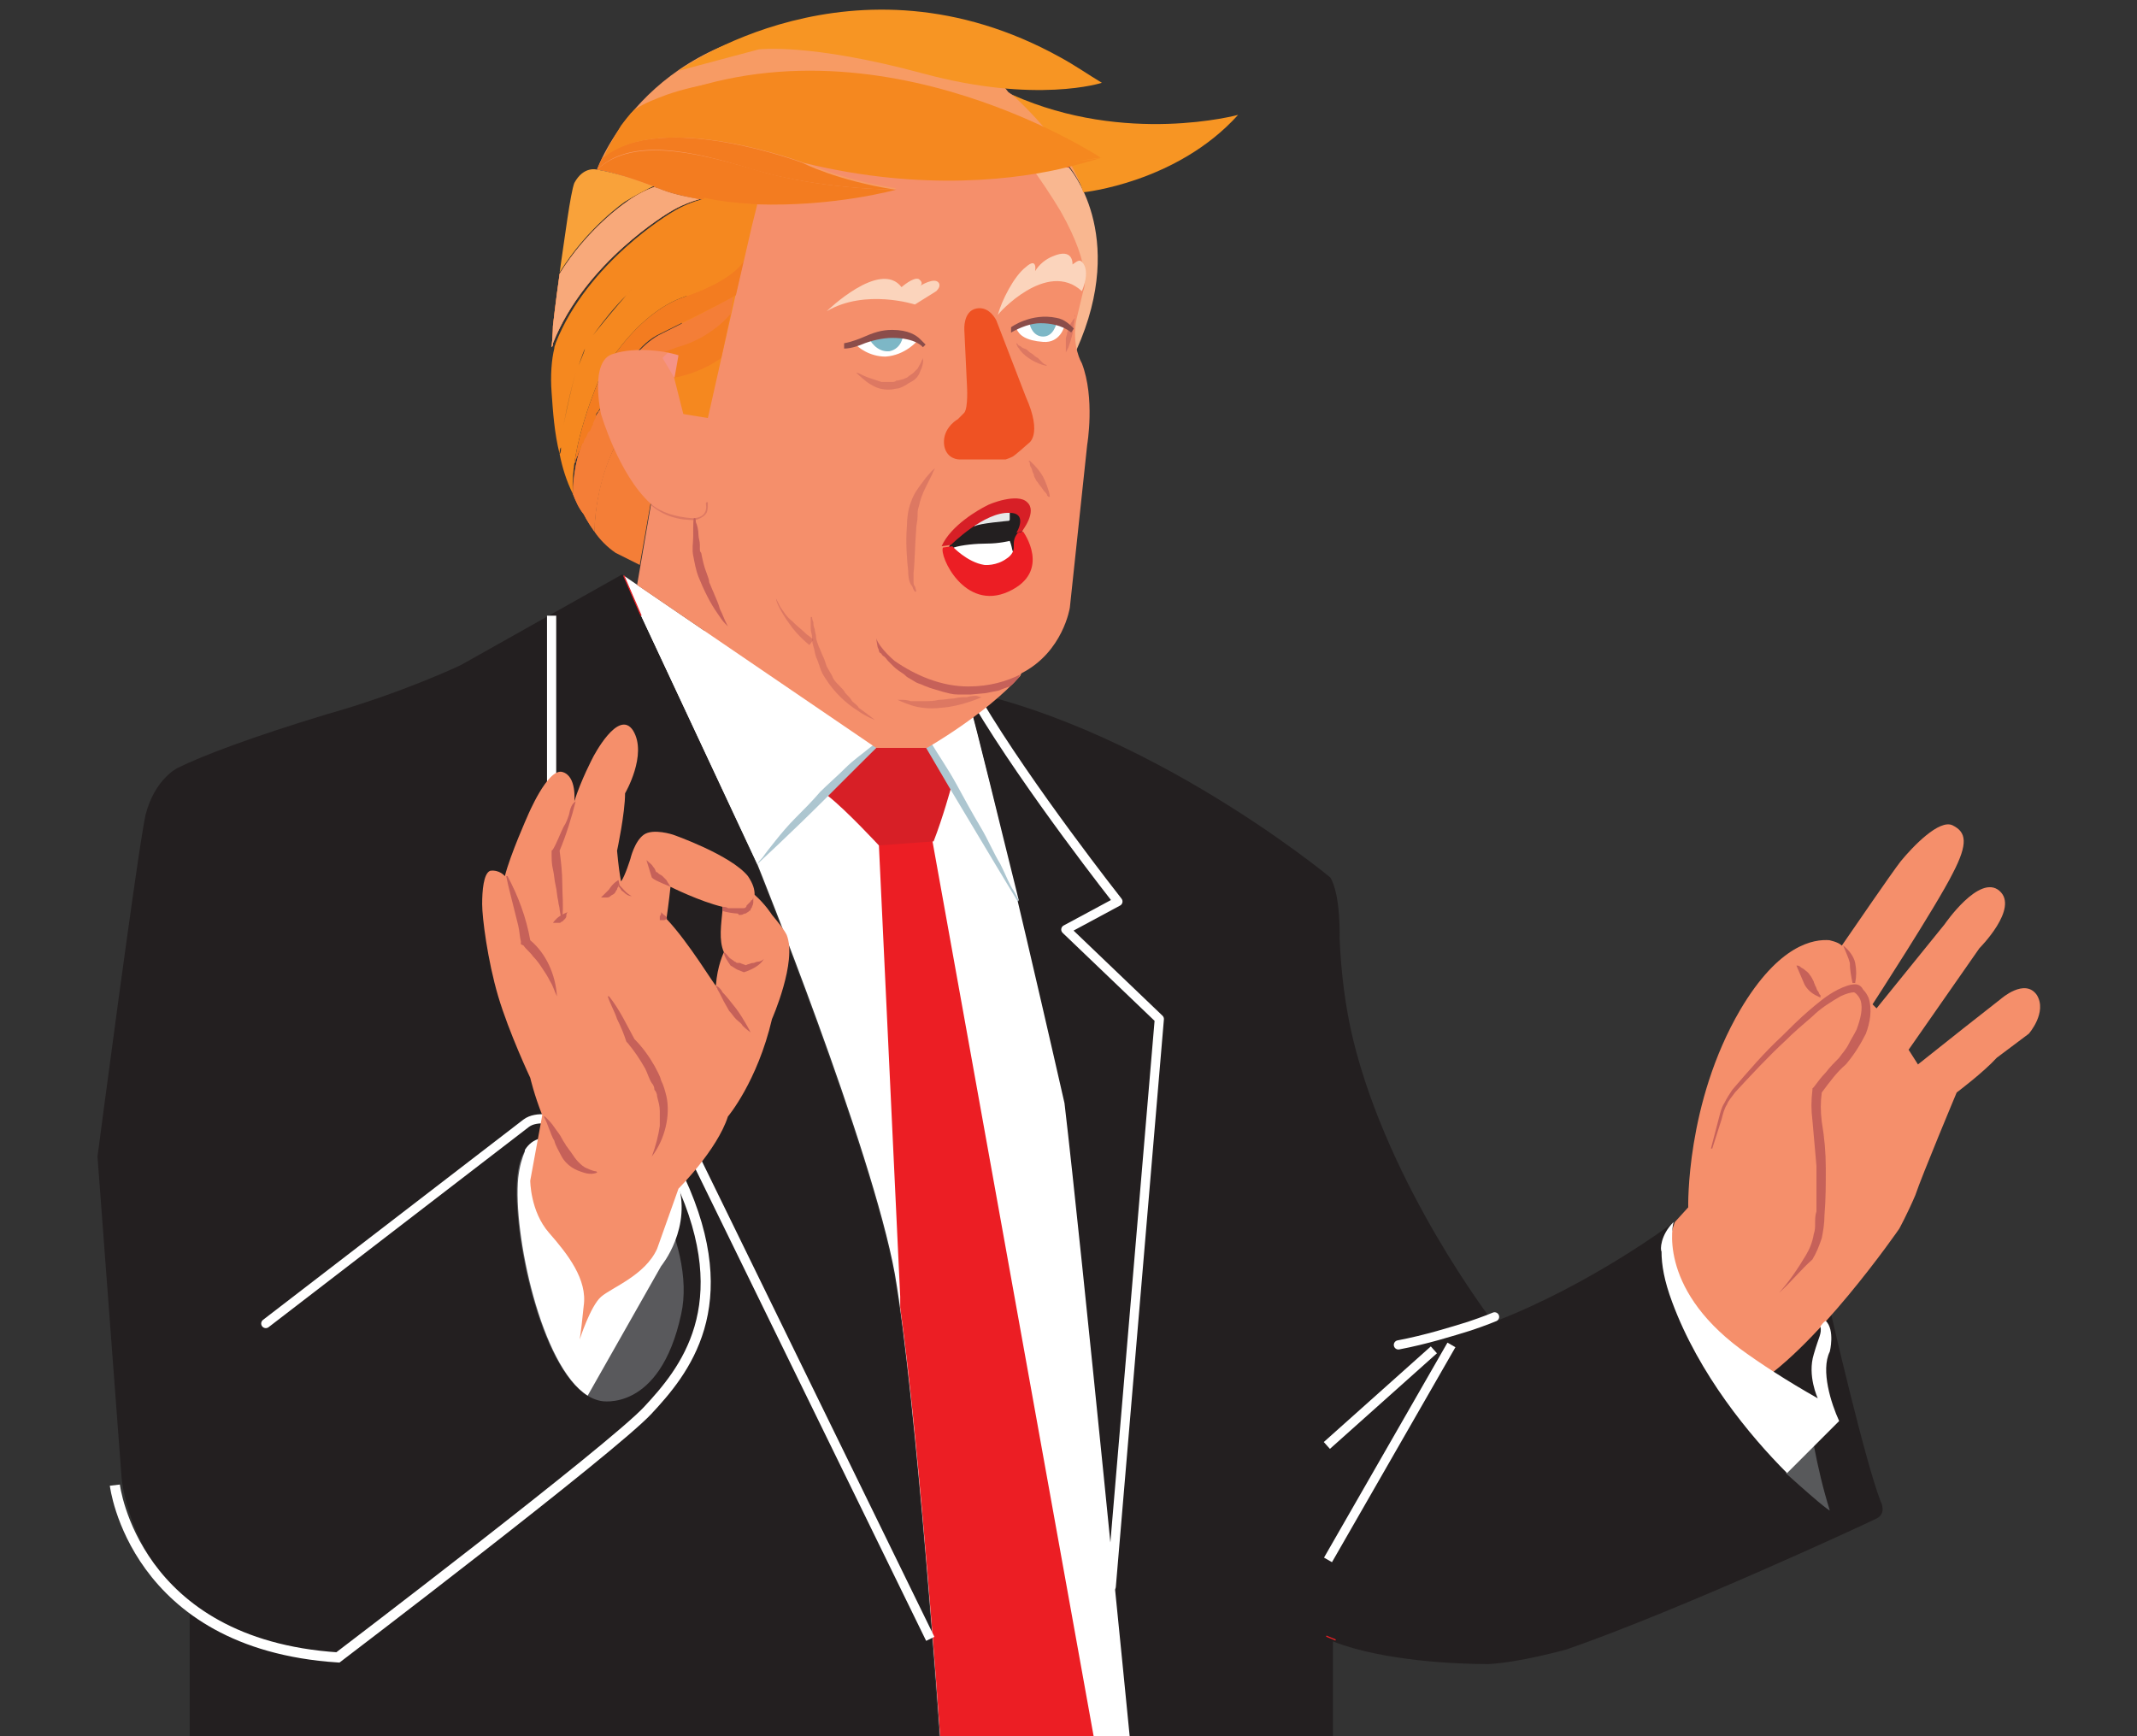 <?xml version="1.0" encoding="utf-8"?>
<!-- Generator: Adobe Illustrator 18.0.0, SVG Export Plug-In . SVG Version: 6.00 Build 0)  -->
<!DOCTYPE svg PUBLIC "-//W3C//DTD SVG 1.1//EN" "http://www.w3.org/Graphics/SVG/1.1/DTD/svg11.dtd">
<svg version="1.1" id="Layer_1" xmlns="http://www.w3.org/2000/svg" xmlns:xlink="http://www.w3.org/1999/xlink" x="0px" y="0px"
	 viewBox="0 0 160 130" enable-background="new 0 0 160 130" xml:space="preserve">
<rect x="0" y="0" width="160" height="130" fill="#333333" stroke="none"/>
<g>
	<path fill="#231F20" d="M14.2,130.1v-10c-4.7-4-5.1-9.5-5.1-9.5l-1.8-24c0,0,3-22.9,3.6-25.6c0.7-2.7,2.4-3.5,2.4-3.5
		c1.8-0.9,5.5-2.3,11.1-4c5.7-1.6,10.1-3.7,10.1-3.7l12.1-6.8l1.4,3l0,0l8.6,18.6c0,0,8.6,21.4,10.3,30.6c1.7,9.3,3.4,34.8,3.4,34.8
		H41H14.2z"/>
	<path fill="none" stroke="#FFFFFF" stroke-width="0.757" stroke-miterlimit="10" d="M8.6,111.2c0,0,1.4,11.9,16.7,12.9
		c0,0,20.5-15.6,23.2-18.5c2.7-2.9,6.8-7.8,2.4-17.3"/>
	<path fill="#231F20" d="M56.7,64.7L48,46.1l20.6,5c15.6,1.8,31,14.6,31,14.6c0.8,1.3,0.7,4.6,0.7,4.6c0.1,2.4,0.4,5,1,7.5
		c2.7,11.1,10.5,21.2,10.5,21.2c7.3-2.8,13.4-7.4,13.4-7.4l11.9,6.8c0,0,2.5,10.9,3.7,14c0,0,0.5,0.9-0.3,1.3
		c-0.8,0.4-14.6,6.8-23.2,9.8c0,0-3.6,1-5.9,1.1c-2.1,0-7.8-0.2-11.6-1.7v7.4H70.4c0,0-1.8-25.5-3.4-34.8
		C65.3,86,56.7,64.7,56.7,64.7z"/>
	
		<path fill="none" stroke="#FFFFFF" stroke-width="0.688" stroke-linecap="round" stroke-linejoin="round" stroke-miterlimit="10" d="
		M83.2,118.8l3.6-42.5l-7-6.7l3.9-2.1c0,0-6.7-8.5-10.5-14.9"/>
	<path fill="#F47E37" stroke="#FFFFFF" stroke-width="0.103" stroke-opacity="0" d="M46.5,32.4c0,0-0.7-2.4-0.7-2.6
		c0,0-0.1-0.1-0.1-0.2c1.7-2,3.8-3.3,5.1-3.6c2.6-0.7,4-2.5,4-2.5L53,31.3l-3.7-0.5l0.2,2.4l-1.6,9.1l-1.8-0.9
		c-0.6-0.4-1.2-1-1.6-1.6c0.1-3.8,1.5-6.3,1.5-6.3L46.5,32.4z"/>
	<g>
		<g>
			<path fill="#F47E37" d="M42.9,37c0-3,1.2-5.5,2.8-7.3c0.1,0.1,0.1,0.1,0.1,0.2c0,0.2,0.7,2.6,0.7,2.6L46,33.5
				c0,0-1.4,2.6-1.5,6.3c-0.5-0.7-0.8-1.3-0.8-1.3C43.3,38,43.1,37.5,42.9,37z"/>
		</g>
		<g>
			<path fill="#F47E37" d="M42.9,37c0-3,1.2-5.5,2.8-7.3c0.1,0.1,0.1,0.1,0.1,0.2c0,0.2,0.7,2.6,0.7,2.6L46,33.5
				c0,0-1.4,2.6-1.5,6.3c-0.5-0.7-0.8-1.3-0.8-1.3C43.3,38,43.1,37.5,42.9,37z"/>
		</g>
		<g opacity="0">
			<path fill="none" stroke="#FFFFFF" stroke-width="0.103" d="M42.9,37c0-3,1.2-5.5,2.8-7.3c0.1,0.1,0.1,0.1,0.1,0.2
				c0,0.2,0.7,2.6,0.7,2.6L46,33.5c0,0-1.4,2.6-1.5,6.3c-0.5-0.7-0.8-1.3-0.8-1.3C43.3,38,43.1,37.5,42.9,37z"/>
		</g>
	</g>
	<path fill="#F9B790" stroke="#FFFFFF" stroke-width="0.103" stroke-opacity="0" d="M76.6,12.5H80c0,0,4.5,5,0.6,13.7
		C80.3,27,80,27.5,79.8,28C79,24.5,76.9,14,76.6,12.5z"/>
	<path fill="#59595C" d="M45,104.9c0,0,4.4,0.9,6-6.5c0.6-2.7-0.3-5.9-1.7-8.8l-6.4-3.7c0,0-3.4-2.3-4.1,1.7
		C38.1,91.6,40.6,104.1,45,104.9z"/>
	<path fill="#FFFFFF" d="M44,104.5c-3.5-2.2-5.6-12.2-5.2-16.3c0,0,0,0,0,0c0,0,0,0,0,0c0.1-0.9,0.3-1.5,0.5-2c0,0,0,0,0,0
		c0,0,0,0,0-0.1c1.2-1.9,3.6-0.2,3.6-0.2v-0.2l7.8,2.7c1.2,3.5-1.2,6.4-1.2,6.4L44,104.5z"/>
	<path fill="none" d="M39.3,86.1C39.3,86.1,39.3,86.1,39.3,86.1c1.2-1.9,3.6-0.3,3.6-0.3v-0.2l7.8,2.7c1.2,3.5-1.2,6.4-1.2,6.4
		l0,0.1c0,0-1,1.3-2.8,2.3c-1.7,1-1.8,2-2.4,3.3c-0.1,0.2-0.2,0.4-0.3,0.7c0,0-0.3,0.6-0.7,0.3c-0.3-0.2-0.2-0.6-0.1-0.9
		c-0.2,0.3-0.5,0.7-0.9,0.2c-0.1-0.1-0.1-0.3,0-0.6c0,0,1.2-3.7-1.2-6.2c0,0-2.6-2.4-2.4-5.9C38.8,87.2,39,86.6,39.3,86.1
		C39.3,86.1,39.3,86.1,39.3,86.1z"/>
	<path fill="none" stroke="#FFFFFF" stroke-width="0.688" stroke-linecap="round" stroke-miterlimit="10" d="M41.6,83.9
		c0,0-1.4-0.4-2.2,0.2l-19.5,15"/>
	<path fill="#FFFFFF" d="M56.7,64.7L48,46.1l20.6,5c1.2,0.1,2.5,0.4,3.7,0.6c2.3,8.4,7.4,30.9,7.4,30.9c1.3,11,4.9,47.6,4.9,47.6
		H70.4c0,0-1.8-25.5-3.4-34.8C65.3,86,56.7,64.7,56.7,64.7z"/>
	<path fill="#EC1E24" d="M69.8,62.9l12.1,67.2H70.4c0,0-1.5-21.5-3-32.2l0-0.8l-1.6-33.9L69.8,62.9z"/>
	<path fill="#D71F26" d="M71.2,59c0,0-0.6,2.2-1.3,4l-4.1,0.3c0,0-2.4-2.6-3.8-3.7L61,59l4.6-5.4l3.7,0.1l2.4,3.2L71.2,59z"/>
	<path fill="#FFFFFF" d="M66.1,50.4l2.5,0.6c1.2,0.1,2.5,0.4,3.7,0.6c1,3.6,2.5,9.9,4,15.9L66.1,50.4z"/>
	<polygon fill="#FFFFFF" points="56.7,64.7 48,46.1 46.7,43.1 52.7,47.2 63.6,49.8 66.8,54.8 	"/>
	<g>
		<path fill="#ADC6D0" d="M66.8,54.8c0,0-2.5,2.5-5,5c-2.5,2.5-5.1,4.9-5.1,4.9l0,0c0,0,0.1-0.2,0.4-0.5c0.2-0.3,0.6-0.8,1-1.3
			c0.4-0.5,0.9-1.1,1.5-1.7c0.6-0.6,1.2-1.2,1.8-1.9c0.6-0.6,1.3-1.2,1.9-1.8c0.6-0.6,1.2-1,1.8-1.5c0.5-0.4,1-0.7,1.3-1
			C66.6,54.9,66.8,54.8,66.8,54.8L66.8,54.8z"/>
	</g>
	<g>
		<path fill="#ADC6D0" d="M76.2,67.5c0,0-2.6-4.3-5.1-8.5c-2.5-4.3-5.1-8.6-5.1-8.6l0.1,0c0,0,0.2,0.2,0.5,0.7
			c0.3,0.4,0.8,1.1,1.3,1.8c0.5,0.8,1.2,1.7,1.8,2.7c0.6,1,1.3,2,1.9,3.1c0.6,1.1,1.2,2.2,1.8,3.2c0.6,1,1,2,1.5,2.8
			c0.4,0.8,0.7,1.6,1,2C76.2,67.2,76.3,67.5,76.2,67.5L76.2,67.5z"/>
	</g>
	<path fill="none" stroke="#EC1E24" stroke-width="8.604900e-02" stroke-miterlimit="10" d="M133.3,96.8"/>
	<path fill="none" stroke="#EC1E24" stroke-width="8.604900e-02" stroke-miterlimit="10" d="M100,122.8c-0.2-0.1-0.5-0.2-0.7-0.3"/>
	
		<line fill="none" stroke="#FFFFFF" stroke-width="0.688" stroke-linecap="square" stroke-linejoin="round" stroke-miterlimit="10" x1="69.5" y1="122.4" x2="52" y2="86.6"/>
	<line fill="none" stroke="#FFFFFF" stroke-width="0.688" stroke-miterlimit="10" x1="41.3" y1="46.1" x2="41.3" y2="60"/>
	<g>
		<g>
			<path fill="#58595B" d="M137,113.1c0,0-0.2,0-3.3-2.8l2.1-2.1C136.1,109.8,136.5,111.5,137,113.1z"/>
			<path fill="#58595B" d="M133.6,110.3C133.6,110.3,133.6,110.3,133.6,110.3C133.6,110.3,133.6,110.3,133.6,110.3z"/>
		</g>
		<g>
			<path fill="none" stroke="#EC1E24" stroke-width="8.604900e-02" stroke-miterlimit="10" d="M133.6,110.3
				C133.6,110.3,133.6,110.3,133.6,110.3C133.6,110.3,133.6,110.3,133.6,110.3z"/>
		</g>
	</g>
	
		<path fill="none" stroke="#FFFFFF" stroke-width="0.688" stroke-linecap="round" stroke-linejoin="round" stroke-miterlimit="10" d="
		M111.9,98.6c0,0-0.7,0.3-1.9,0.7c-1.3,0.4-3.2,1-5.3,1.4"/>
	
		<line fill="none" stroke="#FFFFFF" stroke-width="0.688" stroke-linecap="square" stroke-linejoin="round" stroke-miterlimit="10" x1="108.5" y1="101" x2="99.6" y2="116.5"/>
	
		<line fill="none" stroke="#FFFFFF" stroke-width="0.688" stroke-linecap="square" stroke-linejoin="round" stroke-miterlimit="10" x1="107.1" y1="101.3" x2="99.6" y2="108"/>
	<polygon fill="none" stroke="#EC1E24" stroke-width="8.604900e-02" stroke-miterlimit="10" points="46.7,43.1 48,46.1 48,46.1 	"/>
	<path fill="#F58F6B" d="M36.1,67.7c0,1,0.4,4.2,1.2,6.9c0.8,2.7,2.4,6.1,2.4,6.1s0.3,1.3,0.9,2.8l-0.9,4.9c0,0,0,2.3,1.4,3.9
		c1.4,1.6,2.9,3.5,2.6,5.5c-0.1,1-0.2,1.9-0.3,2.5c0,0,0.8-2.5,1.6-3.2c0.8-0.7,3.3-1.6,4.2-3.6l1.6-4.5c0,0,2.9-2.9,3.7-5.4
		c0,0,2.2-2.6,3.3-7.3c0,0,1.9-4.3,1.1-6.3c-0.2-0.4-0.6-0.9-1.1-1.5c0,0-0.5-0.8-1.3-1.5c0-0.4-0.1-0.8-0.5-1.4
		c-1.3-1.6-5.6-3.1-5.6-3.1s-1.5-0.5-2.2,0c-0.7,0.5-1,1.8-1,1.8s-0.4,1.3-0.7,1.7c-0.1-0.5-0.2-1.2-0.3-2.3c0,0,0.6-2.8,0.6-4.3
		c0,0,1.7-2.9,0.6-4.7c-1.1-1.7-3,2-3,2S43.5,58.4,43,60c0,0,0.2-1.9-0.9-2.2c-1.1-0.3-2.6,3.3-2.6,3.3s-1.3,2.9-1.7,4.5
		c0,0-0.4-0.5-1.1-0.4C36.2,65.4,36.1,66.7,36.1,67.7z M49.9,68.8c0,0,0.2-1.4,0.3-2.4c0,0,2.2,1.1,3.9,1.5c0,0.1,0,0.1,0,0.2
		c-0.1,1.1-0.3,2.3,0.1,3.2c0,0-0.5,1-0.6,2.5C53.5,73.8,51.6,70.6,49.9,68.8z"/>
	<g>
		<path fill="#C66159" d="M43.1,60c-0.3,1.2-0.7,2.5-1.2,3.7l0,0c0.1,0.8,0.2,1.6,0.2,2.5c0,0.8,0.1,1.6,0,2.5l-0.1,0l-0.1-0.6
			c0-0.2-0.1-0.4-0.1-0.6c-0.1-0.4-0.1-0.8-0.2-1.2c-0.1-0.4-0.1-0.8-0.2-1.2c-0.1-0.4-0.1-0.8-0.1-1.2l0-0.2l0.1-0.1
			c0.3-0.5,0.5-1.1,0.8-1.7c0.2-0.3,0.3-0.6,0.4-0.9C42.7,60.5,42.8,60.2,43.1,60L43.1,60z"/>
	</g>
	<g>
		<path fill="#C66159" d="M42.5,68.3C42.5,68.3,42.5,68.4,42.5,68.3c-0.1,0.1-0.1,0.2-0.1,0.3c0,0.1-0.1,0.2-0.1,0.2
			c-0.1,0.1-0.1,0.1-0.2,0.2c-0.1,0-0.1,0.1-0.2,0.1c-0.1,0-0.2,0-0.2,0c-0.1,0-0.2,0-0.2,0c-0.1,0-0.1,0-0.1,0l0,0
			c0,0,0.2-0.3,0.5-0.5C42.2,68.4,42.5,68.3,42.5,68.3L42.5,68.3z"/>
	</g>
	<g>
		<path fill="#C66159" d="M41.7,74.6c-0.2-0.4-0.3-0.8-0.5-1.1c-0.2-0.4-0.4-0.7-0.6-1c-0.2-0.3-0.4-0.6-0.7-0.9
			c-0.2-0.3-0.5-0.5-0.7-0.8l-0.2-0.1l0-0.2c-0.1-0.4-0.1-0.8-0.2-1.2c-0.1-0.4-0.2-0.8-0.3-1.2c-0.1-0.4-0.2-0.8-0.3-1.2
			c-0.1-0.4-0.2-0.8-0.3-1.3l0.1,0c0.8,1.5,1.4,3.1,1.7,4.8l0,0C40.9,71.4,41.6,73,41.7,74.6L41.7,74.6z"/>
	</g>
	<g>
		<path fill="#C66159" d="M44.7,87.8c0,0-0.4,0.2-1,0c-0.3-0.1-0.6-0.2-0.9-0.4c-0.3-0.2-0.6-0.5-0.8-0.9c-0.2-0.4-0.4-0.7-0.5-1.1
			c-0.2-0.3-0.3-0.7-0.4-0.9c-0.2-0.6-0.4-0.9-0.4-0.9l0.1,0c0,0,0.1,0.1,0.2,0.2c0.1,0.1,0.3,0.3,0.5,0.6c0.2,0.3,0.4,0.5,0.6,0.9
			c0.1,0.2,0.2,0.3,0.3,0.5c0.1,0.1,0.2,0.3,0.3,0.4c0.2,0.3,0.4,0.6,0.6,0.8c0.2,0.2,0.4,0.4,0.7,0.5c0.2,0.1,0.5,0.2,0.6,0.2
			C44.6,87.7,44.7,87.7,44.7,87.8L44.7,87.8z"/>
	</g>
	<path fill="#F58F6B" d="M47.7,43.8L65.6,56h3.8c0,0,4.4-2.5,7-5.4c0,0,0-0.1,0.1-0.2c3.1-1.6,3.6-4.9,3.6-4.9l1.3-12.2
		c0,0,0.6-3.5-0.4-6.1c0,0-0.8-1.3-0.4-3.3l0.5-2.1c0,0,0.8-1.6-1.7-6c-0.6-1-1.5-2.4-2.7-4l-23.1-1.4l-0.7,3.2L47.7,43.8z"/>
	<g>
		<path fill="#C66159" d="M65.6,47.8c0.3,0.8,1.4,1.7,1.4,1.7c1.6,1.1,3.5,1.9,5.5,1.9c1.6,0,2.9-0.4,3.9-0.9
			c-0.1,0.1-0.1,0.2-0.1,0.2c-0.2,0.2-0.4,0.5-0.7,0.7c-0.3,0.1-0.6,0.2-0.8,0.3l-1,0.2l-1.1,0.1l-0.1,0l0,0l0,0l0,0l0,0l-0.1,0
			l-0.3,0c-0.2,0-0.3,0-0.5,0c-0.4,0-0.7-0.1-1.1-0.2c-0.3-0.1-0.7-0.2-1-0.3c-0.2-0.1-0.3-0.1-0.5-0.2c-0.2-0.1-0.3-0.1-0.5-0.2
			l-0.5-0.3c-0.2-0.1-0.3-0.2-0.4-0.3c-0.3-0.2-0.6-0.4-0.8-0.6l0,0c-0.1-0.1-0.3-0.3-0.4-0.4c-0.1-0.1-0.2-0.3-0.4-0.4
			c-0.1-0.1-0.1-0.2-0.2-0.2c-0.1-0.1-0.1-0.2-0.1-0.2c0-0.1-0.1-0.2-0.1-0.3L65.6,47.8L65.6,47.8z"/>
		<polygon fill="#C66159" points="65.7,47.8 65.6,47.8 65.7,47.8 		"/>
	</g>
	<path fill="none" d="M41.5,24.4c0,0,1-9.3,1.6-10.6c0.6-1.3,1.7-1.1,1.7-1.1c1.6,0.2,4.6,1.4,4.6,1.4c0.9,0.4,1.9,0.6,3,0.8
		c1.5,0.2,2.9,0.4,4.3,0.4L53,31.3l-3.7-0.5l0.2,2.4l-1.6,9.1l-1.8-0.9c-1.5-0.9-2.4-2.9-2.4-2.9C40.3,32.7,41.5,24.4,41.5,24.4z"/>
	<path fill="none" stroke="#EC1E24" stroke-width="8.604900e-02" stroke-miterlimit="10" d="M82.4,11.8c0,0-0.9,0.3-2.5,0.7"/>
	<path fill="#EF5223" d="M71.8,34.4h3.5c0,0,0.3-0.1,0.5-0.2c0.2-0.1,1.2-1,1.2-1s1.1-0.6-0.2-3.5l-2.2-5.7c0,0-0.5-1.1-1.5-0.9
		c-1,0.2-0.9,1.6-0.9,1.6l0.2,4.2c0,0,0.1,1.6-0.2,2c0,0-0.4,0.4-0.5,0.5c-0.2,0.1-1.2,0.8-1,2C70.9,34.4,71.8,34.4,71.8,34.4z"/>
	<path fill="#FBD4BC" stroke="#FFFFFF" stroke-width="0.103" stroke-opacity="0" d="M68.5,22.8c0,0-3.7-1.2-6.6,0.5
		c0,0,4-3.9,5.6-1.8c0,0,0.9-0.8,1.3-0.6c0.4,0.3,0.1,0.5,0.1,0.5s1.1-0.7,1.4-0.2c0.1,0.2,0,0.4-0.2,0.6L68.5,22.8z"/>
	<path fill="#FBD4BC" stroke="#FFFFFF" stroke-width="0.103" stroke-opacity="0" d="M81,21.8c0,0,0.7-1.5,0-2.2
		c-0.2-0.2-0.4,0-0.7,0.2c0,0,0.1-1.3-1.5-0.6c-0.5,0.2-1,0.6-1.3,1.1c0,0,0.2-1.1-0.7-0.3c-0.9,0.7-1.8,2.5-2.1,3.6
		C74.7,23.5,78.4,19.4,81,21.8z"/>
	<g opacity="0.5">
		<path fill="#C66159" d="M78.4,27.4c0,0-0.7-0.1-1.4-0.6c-0.3-0.2-0.6-0.5-0.7-0.7c-0.2-0.2-0.2-0.4-0.2-0.4l0,0c0,0,0.1,0,0.1,0.1
			c0.1,0.1,0.2,0.1,0.3,0.2c0.1,0.1,0.3,0.1,0.4,0.2c0.1,0.1,0.2,0.2,0.4,0.3c0.1,0.1,0.2,0.2,0.4,0.3c0.1,0.1,0.2,0.2,0.3,0.3
			c0.1,0.1,0.2,0.2,0.3,0.2C78.3,27.3,78.4,27.4,78.4,27.4L78.4,27.4z"/>
	</g>
	<g opacity="0.5">
		<path fill="#C66159" d="M69.1,26.8c0,0,0.1,0.4-0.2,1c-0.1,0.3-0.3,0.6-0.7,0.8c-0.2,0.1-0.3,0.2-0.5,0.3
			c-0.2,0.1-0.4,0.2-0.6,0.2c-0.4,0.1-0.8,0.1-1.2,0c-0.4-0.1-0.7-0.3-1-0.5c-0.5-0.4-0.8-0.7-0.8-0.7l0,0c0,0,0.1,0,0.3,0.1
			c0.2,0.1,0.4,0.2,0.7,0.3c0.3,0.1,0.6,0.2,0.9,0.3c0.2,0,0.3,0,0.5,0c0.1,0,0.1,0,0.3,0c0.1,0,0.2,0,0.3-0.1
			c0.2,0,0.4-0.1,0.5-0.1c0.2-0.1,0.3-0.1,0.4-0.2c0.1-0.1,0.3-0.2,0.4-0.3c0.1-0.1,0.2-0.2,0.3-0.3c0.1-0.2,0.3-0.5,0.3-0.6
			C69.1,26.9,69.1,26.8,69.1,26.8L69.1,26.8z"/>
	</g>
	<path fill="#FFFFFF" d="M79.7,24.4c0,0-0.3,1.3-1.6,1.2c-1.3-0.1-1.8-0.5-2-1c0,0,0.9-0.9,2.2-0.7C79.6,24.1,79.7,24.4,79.7,24.4z"
		/>
	<path fill="#7DB7C6" d="M79.1,24.2c0,0-0.2,1-1,1c-0.8,0-1-0.9-1-0.9S77.5,23.7,79.1,24.2z"/>
	<g opacity="0.5">
		<path fill="#C66159" d="M80.5,23.6c0,0-0.1,0.7-0.2,1.4c-0.1,0.4-0.2,0.7-0.3,1c-0.1,0.2-0.2,0.4-0.2,0.4l0,0c0,0,0-0.1,0-0.2
			c0-0.1,0-0.2,0-0.3c0-0.1,0-0.3,0-0.5c0-0.2,0.1-0.3,0.1-0.5c0.1-0.2,0.1-0.3,0.2-0.5c0-0.2,0.2-0.3,0.2-0.4
			c0.1-0.1,0.2-0.2,0.2-0.3C80.4,23.6,80.5,23.6,80.5,23.6L80.5,23.6z"/>
	</g>
	<path fill="#FFFFFF" d="M68.7,25.5c0,0-0.9,1.1-2.4,1.2c-1.2,0-2.1-0.7-2.3-1c0,0,1.5-0.9,3.3-0.7C69,25.2,68.7,25.5,68.7,25.5z"/>
	<path fill="#7DB7C6" d="M67.6,25.2c0,0-0.1,0.9-1,1.1c-1,0.1-1.5-0.9-1.5-0.9S66.7,24.9,67.6,25.2z"/>
	<g opacity="0.5">
		<path fill="#C66159" d="M77.1,34.5c0,0,0.6,0.5,1,1.2c0.2,0.4,0.3,0.7,0.4,1c0.1,0.3,0.1,0.5,0.1,0.5l-0.1,0c0,0,0,0-0.1-0.1
			c0-0.1-0.1-0.2-0.2-0.3c-0.1-0.1-0.2-0.3-0.3-0.4c-0.1-0.1-0.2-0.3-0.3-0.4c-0.1-0.2-0.2-0.3-0.2-0.5c-0.1-0.1-0.1-0.3-0.2-0.5
			c-0.1-0.1-0.1-0.3-0.1-0.4C77,34.6,77,34.5,77.1,34.5L77.1,34.5z"/>
	</g>
	<g opacity="0.5">
		<path fill="#C66159" d="M70,35.1c0,0-0.1,0.1-0.2,0.4c-0.1,0.2-0.3,0.6-0.5,1c-0.2,0.4-0.4,0.9-0.5,1.4c-0.1,0.3-0.1,0.4-0.1,0.8
			c0,0.3-0.1,0.6-0.1,0.9c-0.1,1.2-0.1,2.4-0.2,3.3c0,0.2,0,0.4,0,0.6c0,0.2,0,0.3,0.1,0.4c0.1,0.3,0.1,0.4,0.1,0.4l-0.1,0
			c0,0-0.1-0.1-0.2-0.4c-0.2-0.2-0.3-0.6-0.3-1.1c-0.1-0.9-0.2-2.2-0.1-3.4c0-0.6,0.1-1.3,0.3-1.8c0.2-0.6,0.5-1,0.8-1.4
			C69.5,35.5,70,35,70,35.1L70,35.1z"/>
	</g>
	<g opacity="0.5">
		<path fill="#C66159" d="M73.5,52.2c0,0-1.5,0.7-3.1,0.8c-0.8,0.1-1.6,0-2.2-0.2c-0.6-0.2-1-0.4-1-0.4l0,0c0,0,0.1,0,0.3,0
			c0.2,0,0.4,0,0.7,0.1c0.1,0,0.3,0,0.5,0c0.2,0,0.3,0,0.5,0c0.3,0,0.7,0,1.1-0.1c0.4,0,0.8-0.1,1.1-0.1c0.4-0.1,0.7-0.1,1-0.1
			c0.3-0.1,0.6-0.1,0.7-0.1C73.4,52.2,73.5,52.2,73.5,52.2L73.5,52.2z"/>
	</g>
	<g opacity="0.5">
		<path fill="#C66159" d="M65.5,53.9c0,0-0.6-0.2-1.3-0.7c-0.8-0.5-1.7-1.3-2.4-2.4c-0.2-0.3-0.3-0.5-0.4-0.8
			c-0.1-0.3-0.2-0.6-0.3-0.8c-0.1-0.3-0.1-0.5-0.2-0.8c-0.1-0.3-0.1-0.5-0.1-0.7c0-0.2-0.1-0.4-0.1-0.6c0-0.2,0-0.3,0-0.5
			c0-0.3,0-0.4,0-0.4l0.1,0c0,0,0,0.2,0.1,0.4c0,0.1,0,0.3,0.1,0.5c0,0.2,0.1,0.4,0.1,0.6c0,0.2,0.1,0.4,0.2,0.7
			c0.1,0.2,0.2,0.5,0.3,0.7c0.1,0.2,0.2,0.5,0.3,0.8c0.1,0.2,0.3,0.5,0.4,0.7c0.1,0.3,0.3,0.5,0.5,0.7c0.2,0.2,0.4,0.4,0.5,0.6
			c0.2,0.2,0.4,0.4,0.5,0.6c0.2,0.2,0.4,0.3,0.5,0.5C65,53.5,65.5,53.9,65.5,53.9L65.5,53.9z"/>
	</g>
	<g opacity="0.5">
		<path fill="#C66159" d="M60.6,48.3c0,0-0.9-0.7-1.5-1.6c-0.3-0.4-0.6-0.9-0.8-1.3c-0.2-0.4-0.2-0.6-0.2-0.6s0.1,0.2,0.3,0.6
			c0.2,0.3,0.5,0.8,0.9,1.1c0.4,0.4,0.8,0.7,1.1,1c0.3,0.2,0.5,0.4,0.5,0.4L60.6,48.3z"/>
	</g>
	<g>
		<path fill="#C66159" d="M52,38.7c0,0,0.1,0.1,0.1,0.4c0.1,0.2,0.2,0.6,0.2,1c0,0.2,0.1,0.4,0.1,0.7l0,0.2l0,0.1
			c0,0.1,0,0.2,0.1,0.3c0.1,0.5,0.2,1,0.4,1.5c0.1,0.3,0.2,0.5,0.2,0.7c0.1,0.2,0.2,0.5,0.3,0.7c0.2,0.5,0.4,0.9,0.5,1.3
			c0.2,0.4,0.3,0.7,0.4,0.9c0.1,0.2,0.2,0.4,0.2,0.4L54.6,47c0,0-0.1-0.1-0.3-0.3c-0.2-0.2-0.4-0.5-0.6-0.8c-0.5-0.7-1-1.7-1.4-2.7
			c-0.2-0.5-0.3-1.1-0.4-1.6c-0.1-0.5,0-1,0-1.4C51.9,39.3,51.9,38.7,52,38.7L52,38.7z"/>
	</g>
	<g>
		<g>
			<g>
				<path fill="#F47E37" d="M41.3,26C41.3,26,41.3,26,41.3,26L41.3,26c0.1-1,0.1-1.6,0.1-1.6s0.2-1.8,0.5-3.9
					c2.1-3.4,4.9-5.3,4.9-5.3c0.8-0.6,1.6-1,2.2-1.2c0.2,0.1,0.3,0.1,0.3,0.1c0.9,0.4,1.9,0.6,3,0.8c0,0,0.1,0,0.1,0
					c-0.7,0.2-1.5,0.5-2.3,1c0,0-6.3,3.7-8.7,9.8C41.4,25.8,41.4,25.9,41.3,26z"/>
				<path fill="#F47E37" d="M41.3,26C41.3,26,41.3,26,41.3,26L41.3,26c0.1-1,0.1-1.6,0.1-1.6s0.2-1.8,0.5-3.9
					c2.1-3.4,4.9-5.3,4.9-5.3c0.8-0.6,1.6-1,2.2-1.2c0.2,0.1,0.3,0.1,0.3,0.1c0.9,0.4,1.9,0.6,3,0.8c0,0,0.1,0,0.1,0
					c-0.7,0.2-1.5,0.5-2.3,1c0,0-6.3,3.7-8.7,9.8C41.4,25.8,41.4,25.9,41.3,26z"/>
			</g>
		</g>
		<g>
			<g>
				<path fill="#F8A97A" d="M41.3,26C41.3,26,41.3,26,41.3,26L41.3,26c0.1-1,0.1-1.6,0.1-1.6s0.2-1.8,0.5-3.9
					c2.1-3.4,4.9-5.3,4.9-5.3c0.8-0.6,1.6-1,2.2-1.2c0.2,0.1,0.3,0.1,0.3,0.1c0.9,0.4,1.9,0.6,3,0.8c0,0,0.1,0,0.1,0
					c-0.7,0.2-1.5,0.5-2.3,1c0,0-6.3,3.7-8.7,9.8C41.4,25.8,41.4,25.9,41.3,26z"/>
				<path opacity="0" fill="none" stroke="#FFFFFF" stroke-width="0.103" d="M41.3,26C41.3,26,41.3,26,41.3,26L41.3,26
					c0.1-1,0.1-1.6,0.1-1.6s0.2-1.8,0.5-3.9c2.1-3.4,4.9-5.3,4.9-5.3c0.8-0.6,1.6-1,2.2-1.2c0.2,0.1,0.3,0.1,0.3,0.1
					c0.9,0.4,1.9,0.6,3,0.8c0,0,0.1,0,0.1,0c-0.7,0.2-1.5,0.5-2.3,1c0,0-6.3,3.7-8.7,9.8C41.4,25.8,41.4,25.9,41.3,26z"/>
			</g>
		</g>
		<g opacity="0">
			<g>
				<path fill="none" stroke="#FFFFFF" stroke-width="0.103" d="M41.3,26C41.3,26,41.3,26,41.3,26L41.3,26c0.1-1,0.1-1.6,0.1-1.6
					s0.2-1.8,0.5-3.9c2.1-3.4,4.9-5.3,4.9-5.3c0.8-0.6,1.6-1,2.2-1.2c0.2,0.1,0.3,0.1,0.3,0.1c0.9,0.4,1.9,0.6,3,0.8
					c0,0,0.1,0,0.1,0c-0.7,0.2-1.5,0.5-2.3,1c0,0-6.3,3.7-8.7,9.8C41.4,25.8,41.4,25.9,41.3,26z"/>
				<path fill="none" stroke="#FFFFFF" stroke-width="0.103" d="M41.3,26C41.3,26,41.3,26,41.3,26L41.3,26c0.1-1,0.1-1.6,0.1-1.6
					s0.2-1.8,0.5-3.9c2.1-3.4,4.9-5.3,4.9-5.3c0.8-0.6,1.6-1,2.2-1.2c0.2,0.1,0.3,0.1,0.3,0.1c0.9,0.4,1.9,0.6,3,0.8
					c0,0,0.1,0,0.1,0c-0.7,0.2-1.5,0.5-2.3,1c0,0-6.3,3.7-8.7,9.8C41.4,25.8,41.4,25.9,41.3,26z"/>
			</g>
		</g>
	</g>
	<path fill="#F9A23A" stroke="#FFFAC7" stroke-width="0.103" stroke-opacity="0" d="M44.7,12.7c1.3,0.2,3.5,0.9,4.3,1.2
		c-0.6,0.3-1.4,0.7-2.2,1.2c0,0-2.8,1.9-4.9,5.3l0,0c0.4-2.7,0.8-5.9,1.1-6.7C43.7,12.4,44.7,12.7,44.7,12.7z"/>
	<path fill="#F79B64" d="M56.6,15.3c-1.4,0-2.8-0.2-4.3-0.4c-1-0.2-2-0.4-3-0.8c0,0-3-1.2-4.6-1.4c0,0,3.5-10,16.3-10.8
		C66.8,1.5,71.5,3,75,4.7h-1.7c0,0,1.3,1,2.2,2.2c0,0,0.8,0.6,2,1c1.2,0.4,5.3,2.1,7.8,5.3c0,0-1.9,0.8-4.2,1
		c-0.6-1.2-1.1-1.8-1.1-1.8c-3.6,0.8-10.8,1.9-19.8-0.3c0,0,2.5,1.3,6.9,2C67.1,14.2,62.5,15.5,56.6,15.3L56.6,15.3z"/>
	<path fill="#F37C20" stroke="#FFFAC7" stroke-width="0.103" stroke-opacity="0" d="M56.6,15.3L56.6,15.3c-1.4,0-2.8-0.2-4.3-0.4
		c-1-0.2-2-0.4-3-0.8c0,0-3-1.2-4.6-1.4c2.5-2.3,6.8-1.5,11.8,0c4.9,1.5,10.6,1.5,10.6,1.5S62.5,15.5,56.6,15.3z"/>
	<g>
		<g>
			<path fill="#F79B64" d="M58.9,6c-3.8-0.2-6.7,0.3-9,1.1c-0.8,0.3-1.6,0.6-2.4,1.1l0,0C50.6,6,55.2,4,61.4,4.3
				c11.8,0.5,17.1,6.3,18.3,7.9c-0.5,0-1.1,0.1-1.7,0.1C76.6,11,70.8,6.8,58.9,6z"/>
		</g>
		<g opacity="0">
			<path fill="none" stroke="#FFFFFF" stroke-width="0.103" d="M58.9,6c-3.8-0.2-6.7,0.3-9,1.1c-0.8,0.3-1.6,0.6-2.4,1.1l0,0
				C50.6,6,55.2,4,61.4,4.3c11.8,0.5,17.1,6.3,18.3,7.9c-0.5,0-1.1,0.1-1.7,0.1C76.6,11,70.8,6.8,58.9,6z"/>
		</g>
	</g>
	<g>
		<g>
			<path fill="#F58F6B" d="M137.9,70.8c0.9-1.3,3.7-5.4,4.4-6.3c0.9-1.1,2.9-3.2,3.9-2.7c1,0.5,1.2,1.3,0,3.6c-1.2,2.4-6,9.8-6,9.8
				l0.3,0.3l5.1-6.3c0,0,2.6-3.8,4.1-2.5c1.5,1.3-1.5,4.3-1.5,4.3l-5.3,7.6l0.7,1.1L147,77l2.8-2.2c0,0,1.8-1.6,2.7-0.3
				c0.8,1.3-0.6,2.9-0.6,2.9l-2.4,1.8c-1,1.1-3,2.6-3,2.6s-2.6,6.2-3.1,7.7c-0.6,1.4-1.2,2.5-1.2,2.5s-6.4,9.3-11.3,12l-3.5-4.1
				c0,0-3.5-4.6-2-8.4l1-1.1c0,0-0.2-7.8,3.9-14.8c2.9-4.9,5.5-5.3,6.7-5.2C136.9,70.4,137.6,70.5,137.9,70.8
				C137.9,70.8,137.9,70.8,137.9,70.8z"/>
		</g>
	</g>
	<g>
		<path fill="#C66159" d="M138,70.8c0.4,0.3,0.8,0.8,0.8,1.3c0,0.5,0,1,0.1,1.5l-0.2,0c-0.1-0.5-0.2-1-0.2-1.5
			C138.4,71.7,138.2,71.3,138,70.8L138,70.8c0.4,0.3,0.8,0.8,0.9,1.3c0.1,0.5,0.1,1,0,1.5l-0.2,0c0-0.5-0.1-1-0.2-1.5
			C138.4,71.7,138.2,71.3,138,70.8L138,70.8z"/>
	</g>
	<g>
		<path fill="#C66159" d="M133.2,96.8c0.8-0.9,1.4-1.8,2-2.8c0.3-0.5,0.5-1,0.6-1.6c0.1-0.3,0.1-0.5,0.1-0.8c0-0.3,0-0.6,0.1-0.9
			c0-1.1,0-2.3,0-3.4c-0.1-1.1-0.2-2.3-0.3-3.4l0,0l0,0c-0.1-0.8-0.1-1.5,0-2.3l0-0.1l0.1-0.1c0.3-0.4,0.6-0.8,0.9-1.1
			c0.3-0.4,0.7-0.8,1-1.1c0.2-0.3,0.5-0.6,0.7-1c0.2-0.4,0.4-0.7,0.6-1.1c0.3-0.8,0.5-1.6,0.3-2.2c-0.1-0.3-0.4-0.6-0.5-0.6
			c-0.2,0-0.6,0.1-1,0.3c-0.7,0.4-1.5,0.9-2.1,1.5c-0.7,0.6-1.4,1.2-2,1.8c-1.3,1.2-2.6,2.6-3.8,3.9l0,0c-0.2,0.3-0.5,0.6-0.6,0.9
			c-0.2,0.3-0.3,0.7-0.4,1.1l-0.7,2.2l-0.1,0l0.6-2.3c0.1-0.4,0.2-0.8,0.4-1.1c0.2-0.4,0.4-0.7,0.6-1l0,0c1.2-1.4,2.4-2.8,3.7-4
			c0.6-0.6,1.3-1.3,2-1.9c0.7-0.6,1.4-1.2,2.2-1.6c0.4-0.2,0.9-0.4,1.3-0.4c0.3,0,0.5,0.2,0.6,0.4c0.2,0.2,0.3,0.4,0.4,0.6
			c0.3,0.9,0.1,1.9-0.2,2.7c-0.4,0.8-0.9,1.6-1.5,2.3c-0.7,0.6-1.2,1.3-1.8,2.1l0,0c-0.1,0.7-0.1,1.4,0,2.2l0,0
			c0.2,1.2,0.3,2.3,0.3,3.5c0,1.2,0,2.3-0.1,3.5c0,0.6-0.1,1.2-0.2,1.7c-0.2,0.6-0.4,1.1-0.7,1.6C134.8,95.1,134.1,96,133.2,96.8
			L133.2,96.8z"/>
	</g>
	<g>
		<path fill="#C66159" d="M136.3,74.7c0,0-0.2-0.1-0.4-0.2c-0.2-0.1-0.6-0.4-0.8-0.8c-0.3-0.7-0.6-1.4-0.6-1.4l0.1,0
			c0,0,0.1,0,0.2,0.1c0.1,0.1,0.2,0.1,0.3,0.2c0.1,0.1,0.3,0.2,0.4,0.4c0.1,0.1,0.2,0.3,0.3,0.5c0,0.1,0.1,0.2,0.1,0.3
			c0.1,0.1,0.1,0.3,0.2,0.4c0.1,0.1,0.1,0.3,0.2,0.3C136.3,74.6,136.3,74.7,136.3,74.7L136.3,74.7z"/>
	</g>
	<path fill="#FFFFFF" d="M125.3,91.5c0,0-1.3,4.8,5,9.5c1.5,1.1,3.5,2.4,5.8,3.7c0,0-0.8-1.7-0.3-3.3c0.4-1.4,0.6-1.5,0.5-2.1
		c0.1-0.1,0.2-0.3,0.4-0.4c0.7,0.7,0.3,2.3,0.3,2.3c-0.7,1.4,0.1,3.9,0.7,5.2l-3.9,3.9c-2.8-2.8-6.6-7.4-8.6-12.8
		c-0.6-1.6-0.8-2.8-0.8-3.8C124.3,93.6,124.3,92.5,125.3,91.5z"/>
	<g>
		<path fill="#C66159" d="M49.9,68.8C49.9,68.8,49.9,68.8,49.9,68.8c-0.1,0.1-0.2,0.1-0.2,0.1c0,0-0.1,0-0.2,0c0,0-0.1,0-0.1,0
			c0,0,0-0.1,0-0.1c0,0,0-0.1,0-0.2c0,0,0.1-0.1,0.1-0.2c0,0,0-0.1,0-0.1l0,0c0,0,0.1,0.1,0.2,0.2C49.9,68.6,50,68.8,49.9,68.8
			L49.9,68.8z"/>
	</g>
	<g>
		<path fill="#C66159" d="M54.2,71.3c0.2,0.1,0.3,0.3,0.4,0.4c0.1,0.1,0.3,0.2,0.4,0.3c0.1,0,0.1,0.1,0.2,0.1c0,0,0.1,0,0.1,0l0.1,0
			c0.2,0.1,0.3,0.1,0.5,0.2l-0.3,0c0.1,0,0.2,0,0.4-0.1c0.1,0,0.2-0.1,0.4-0.1c0.1,0,0.2-0.1,0.4-0.1c0.1,0,0.3-0.1,0.4-0.2l0,0
			c-0.3,0.5-0.9,0.8-1.5,1l0,0l0,0l-0.5-0.2c-0.2-0.1-0.3-0.2-0.5-0.3C54.5,72,54.2,71.6,54.2,71.3L54.2,71.3z"/>
	</g>
	<g>
		<path fill="#C66159" d="M56.2,77.3c0,0-0.3-0.2-0.6-0.5c-0.1-0.2-0.3-0.3-0.5-0.5c-0.2-0.2-0.3-0.4-0.5-0.6
			c-0.1-0.2-0.3-0.5-0.4-0.7c-0.1-0.2-0.2-0.4-0.3-0.6c-0.1-0.2-0.2-0.3-0.2-0.4c-0.1-0.1-0.1-0.2-0.1-0.2l0,0c0,0,0.3,0.1,0.5,0.5
			c0.3,0.3,0.6,0.7,1,1.2C55.7,76.3,56.2,77.3,56.2,77.3L56.2,77.3z"/>
	</g>
	<g>
		<path fill="#C66159" d="M50.2,66.4l-0.7-0.3c-0.2-0.1-0.5-0.2-0.7-0.4l0,0l0,0l-0.4-1.3l0,0c0.2,0.2,0.4,0.3,0.5,0.5
			c0.2,0.2,0.2,0.4,0.3,0.6l-0.1-0.2c0,0,0,0,0.1,0l0.1,0.1c0.1,0.1,0.2,0.1,0.3,0.2l0.3,0.3C50,66.1,50.1,66.2,50.2,66.4L50.2,66.4
			z"/>
	</g>
	<g>
		<path fill="#C66159" d="M48.8,86.6c0.3-0.8,0.5-1.6,0.6-2.3c0-0.4,0-0.8,0-1.1c0-0.4-0.1-0.7-0.2-1.1c0-0.2-0.1-0.4-0.2-0.5
			c0-0.2-0.1-0.4-0.2-0.5c-0.2-0.3-0.3-0.7-0.5-1.1c-0.4-0.7-0.8-1.3-1.3-1.9l-0.1-0.1l0,0c-0.2-0.6-0.4-1.1-0.7-1.7
			c-0.2-0.6-0.5-1.1-0.7-1.7l0.1,0c0.8,1,1.3,2.1,1.9,3.2l0,0c0.6,0.6,1.1,1.3,1.5,2c0.2,0.4,0.4,0.7,0.5,1.1
			c0.2,0.4,0.3,0.8,0.4,1.2C50.2,83.5,49.8,85.3,48.8,86.6L48.8,86.6z"/>
	</g>
	<g>
		<path fill="#C66159" d="M46.3,65.9c0,0,0,0,0,0.1c0,0.1,0,0.2,0,0.3c0,0.1-0.1,0.2-0.1,0.3c-0.1,0.1-0.1,0.2-0.2,0.3
			c-0.1,0.1-0.2,0.1-0.3,0.2c-0.1,0.1-0.2,0.1-0.3,0.1c-0.1,0-0.2,0-0.3,0c-0.1,0-0.1,0-0.1,0l0,0c0,0,0.3-0.3,0.6-0.6
			C45.9,66.1,46.3,65.9,46.3,65.9L46.3,65.9z"/>
	</g>
	<g>
		<path fill="#C66159" d="M46.3,65.9l0.1,0.4l0,0c0.3,0.3,0.5,0.6,0.9,0.8l0,0c-0.2,0-0.4-0.1-0.6-0.3c-0.1-0.1-0.2-0.1-0.2-0.2
			c-0.1-0.1-0.1-0.2-0.2-0.2l0-0.1l0,0C46.2,66.2,46.2,66,46.3,65.9L46.3,65.9z"/>
	</g>
	<path fill="#C66159" d="M55.2,68.4C55.2,68.4,55.2,68.4,55.2,68.4c-0.2,0-0.9-0.1-1.1-0.2c0,0,0-0.2,0-0.3c0,0,0,0,0,0l0,0
		c0.1,0,0.3,0,0.4,0.1c0.1,0,0.3,0,0.4,0c0.1,0,0.3,0,0.4,0c0.1,0,0.1,0,0.2,0c0.1,0,0.1,0,0.2,0c0.1,0,0.2-0.1,0.2-0.2
		c0,0,0.1-0.1,0.1-0.1c0,0,0.1-0.1,0.1-0.1l0.1-0.1c0,0,0-0.1,0.1-0.1c0.1-0.1,0.1-0.2,0.1-0.3l0,0c0,0.1,0,0.1,0,0.2
		c0,0.1,0,0.1,0,0.2c0,0.1,0,0.2-0.1,0.4c0,0.1-0.1,0.1-0.1,0.2c0,0.1-0.1,0.1-0.1,0.1c0,0-0.1,0.1-0.1,0.1c-0.1,0-0.1,0.1-0.2,0.1
		l0,0l0,0c-0.1,0-0.2,0.1-0.3,0.1c-0.1,0-0.2,0-0.2,0C55.3,68.4,55.2,68.4,55.2,68.4L55.2,68.4C55.2,68.4,55.2,68.4,55.2,68.4z"/>
	<path fill="#8B4D4A" d="M80.2,24.9c0,0-0.7-0.7-2.3-0.7c-0.7,0-1.5,0.3-2.2,0.7v-0.4c0,0,1.5-1.1,3.4-0.7c0.6,0.1,1,0.5,1.3,0.8
		L80.2,24.9z"/>
	<path fill="#8B4D4A" d="M69.1,26c0,0-0.5-0.7-2.3-0.7c-0.7,0-1.6,0.2-2.3,0.5c0,0-0.7,0.3-1.3,0.3v-0.4c0.6-0.1,1.3-0.4,1.3-0.4
		c0.9-0.4,1.5-0.6,2.3-0.6c1.2,0,1.8,0.4,2.1,0.7l0.4,0.4L69.1,26z"/>
	<path fill="#231F20" d="M76.3,40.3c0,0,1.2-2.3-0.2-2.3c-1.4,0-5.1,1.8-5.1,3.3c0,1.5,2.5,2.2,3.3,1.9
		C75.2,42.9,77.2,42.8,76.3,40.3z"/>
	<path fill="#E6E7E8" d="M75.6,38.4v0.5c0,0,0,0.1-0.1,0.1c0,0-2.3,0.2-2.5,0.4l-0.2-0.1C72.8,39.3,74.4,38,75.6,38.4z"/>
	<path fill="#FFFFFF" d="M71.4,41c0.6-0.2,1.7-0.3,2.5-0.3c0.9,0,1.7-0.2,1.7-0.2c0.1,0.2,0.2,0.7,0.2,0.7s0,0,0,0l0.3,0.7
		c-0.2,0.1-0.5,0.2-0.9,0.4c-2.4,0.9-3.9-1-3.9-1L71.4,41z"/>
	<path fill="#EC1E24" d="M76.6,39.8c0,0,2.2,3-1.1,4.5c-3.3,1.5-5.2-2.7-4.9-3.3l0.7-0.1c0,0,1.1,1.2,2.4,1.4c0,0,0.9,0.1,1.7-0.5
		c0,0,0.5-0.3,0.5-0.8c0-0.5,0-0.7,0.3-1.1L76.6,39.8z"/>
	<path fill="#D71F26" d="M76.1,39.9c0.4-0.7,0.5-1.5-0.5-1.5c-1.9-0.1-4.4,2.4-4.4,2.4h0l-0.7,0.1c0.7-1.6,2.9-2.8,3.3-3
		c0.3-0.2,2.4-1,3.1-0.3c0.8,0.7-0.4,2.2-0.4,2.2L76.1,39.9z"/>
	<path fill="#F37C20" stroke="#FFFAC7" stroke-width="0.103" stroke-opacity="0" d="M44.7,12.7c0,0,0.1-0.3,0.4-0.9
		c4.4-3.6,15,0.4,15,0.4s2.5,1.3,6.9,2c0,0-5.6,0-10.6-1.5C51.6,11.2,47.2,10.3,44.7,12.7z"/>
	<g opacity="0.5">
		<path fill="#C66159" d="M48.7,37.7c0,0,0.1,0,0.3,0.1c0.1,0,0.4,0.1,0.6,0.1c0.5,0.1,1.1,0.1,1.7,0.2c0.2,0,0.3,0.1,0.5,0.1
			c0.1,0,0.2,0,0.2,0c0,0,0.1,0,0.1,0c0.2,0,0.3,0,0.4,0c0.1-0.1,0.2-0.3,0.3-0.4c0-0.1,0.1-0.2,0.1-0.2l0.1,0c0,0,0,0.1,0,0.2
			c0,0.1,0,0.4-0.1,0.6c-0.1,0.2-0.4,0.4-0.7,0.5c-0.3,0.1-0.7,0-1,0c-0.7-0.1-1.3-0.3-1.8-0.6C48.9,38,48.7,37.8,48.7,37.7
			L48.7,37.7z"/>
	</g>
	<path fill="#F5881F" stroke="#FFFAC7" stroke-width="0.103" stroke-opacity="0" d="M56.6,15.3L56.6,15.3
		C56.6,15.3,56.6,15.3,56.6,15.3L56.6,15.3L53,31.3l-3.1-0.5l2.8-16C54,15.1,55.3,15.2,56.6,15.3z"/>
	<path fill="#F47E37" stroke="#FFFFFF" stroke-width="0.103" stroke-opacity="0" d="M54.7,23.6c0,0-1.4,1.7-4,2.5
		c-1.2,0.3-3.1,1.4-4.8,3.3c0,0,0,0,0,0c0.8-1.9,2-3.5,3.4-4.3c2-1,4-2,5.6-2.9L54.7,23.6z"/>
	<path fill="#F37C20" stroke="#FFFAC7" stroke-width="0.103" stroke-opacity="0" d="M42.9,37c-0.3-3.5,2-8.7,2-8.7s2.5-4.8,6.4-6.1
		c3.8-1.3,4.4-2.7,4.4-2.7l-0.6,2.6C53.5,23,51.4,24,49.4,25c-1.5,0.7-2.6,2.4-3.4,4.3c0,0,0,0,0,0c-0.1,0.1-0.2,0.2-0.3,0.3
		c0,0,0,0,0,0c-0.1,0.1-0.2,0.2-0.3,0.4c0,0,0,0,0,0c-0.1,0.1-0.2,0.2-0.3,0.4c0,0,0,0,0,0c-0.1,0.1-0.2,0.2-0.3,0.4c0,0,0,0,0,0
		c-0.1,0.1-0.2,0.2-0.2,0.4c0,0,0,0,0,0.1c-0.1,0.1-0.1,0.2-0.2,0.4c0,0,0,0.1,0,0.1c-0.1,0.1-0.1,0.2-0.2,0.4c0,0,0,0.1-0.1,0.1
		c-0.1,0.1-0.1,0.2-0.2,0.4c0,0,0,0.1-0.1,0.1c0,0.1-0.1,0.2-0.1,0.3c0,0,0,0.1-0.1,0.1c0,0.1-0.1,0.2-0.1,0.3c0,0.1,0,0.1-0.1,0.2
		c0,0.1-0.1,0.2-0.1,0.3c0,0.1,0,0.1-0.1,0.2c0,0.1-0.1,0.2-0.1,0.3c0,0.1,0,0.1-0.1,0.2c0,0.1,0,0.2-0.1,0.3c0,0.1,0,0.1,0,0.2
		c0,0.1,0,0.2,0,0.3c0,0.1,0,0.1,0,0.2c0,0.1,0,0.3,0,0.4c0,0.1,0,0.1,0,0.2C42.9,36.6,42.9,36.8,42.9,37C42.9,37,42.9,37,42.9,37
		L42.9,37z"/>
	<path fill="#F37C20" stroke="#FFFAC7" stroke-width="0.103" stroke-opacity="0" d="M50.7,26c2.6-0.7,4-2.5,4-2.5L54,26.8
		c0,0-1.4,1.1-3.6,1.5l-1-1.8C49.9,26.3,50.4,26.1,50.7,26z"/>
	<path fill="#F5881F" stroke="#FFFAC7" stroke-width="0.103" stroke-opacity="0" d="M41.3,29.4c0.1,1.4,0.2,3,0.6,4.6
		c0-0.2,0-0.4,0.1-0.5c0,0.2,0,0.4-0.1,0.5c0.2,1,0.5,2,1,3c-0.3-3.5,2-8.7,2-8.7s2.5-4.8,6.4-6.1c3.8-1.3,4.4-2.7,4.4-2.7l0.6-2.6
		c0,0-5.1,0.4-9.4,5.2c-0.8,0.9-1.7,2-2.5,3c0,0.1-0.2,0.4-0.5,1c0.3-0.6,0.5-0.9,0.5-1c0.8-1.1,1.6-2.1,2.5-3
		c4.2-4.7,9.4-5.2,9.4-5.2l0.4-1.6c-1.3,0-2.7-0.2-4.1-0.4c-0.7,0.2-1.5,0.5-2.3,1c0,0-6.3,3.7-8.7,9.8c0,0.1-0.1,0.2-0.1,0.4
		C41.3,26.9,41.2,28.1,41.3,29.4z M42.2,31.8c0.3-1.6,0.6-2.8,0.9-3.9C42.8,29,42.5,30.3,42.2,31.8z M43.1,28
		c0.3-0.8,0.5-1.5,0.7-1.9C43.7,26.5,43.4,27.1,43.1,28z M42,33.4c0.1-0.5,0.1-1,0.2-1.4C42.1,32.4,42,32.9,42,33.4z"/>
	<path fill="#F58F6B" d="M52.8,37.5L50,26.4c0,0-2.3-0.5-4.1,0.1C44.1,27,45,31,45,31s1.3,4.5,3.7,6.7c0.8,0.7,1.9,1,3.1,1.1
		C51.8,38.8,53.2,38.9,52.8,37.5z"/>
	<path fill="#F59386" d="M50,26.4c0,0,0.5,0.1,0.8,0.2l-0.3,1.7l-0.9-1.5L50,26.4z"/>
	<path fill="#F79523" d="M81.1,14.4c0,0,7-0.7,11.6-5.8c0,0-8.4,2.3-16.9-1.5C75.8,7.1,80.1,10.9,81.1,14.4z"/>
	<path fill="#F79523" d="M50.8,5.3c0,0,13.1-9.6,28.6-1c1.1,0.6,2.1,1.3,3.1,1.9c0,0-4.9,1.6-13.4-0.7c-8.5-2.3-12.3-1.8-12.3-1.8
		L50.8,5.3z"/>
	<path fill="#F5881F" stroke="#FFFAC7" stroke-width="0.103" stroke-opacity="0" d="M45.2,11.8c4.4-3.6,15,0.4,15,0.4
		c9,2.2,16.2,1.2,19.8,0.3c1.6-0.4,2.5-0.7,2.5-0.7s-2.8,0.6-6.6,0.3c0.8,0.1,1.5,0.1,2.2,0.1C76.6,11,70.8,6.8,58.9,6
		c-3.8-0.2-6.7,0.3-9,1.1c-0.8,0.3-1.6,0.6-2.4,1.1c-0.4,0.4-0.7,0.8-1,1.2C45.9,10.4,45.4,11.2,45.2,11.8z M50.6,6.9
		C50.6,6.9,50.6,6.9,50.6,6.9C50.6,6.9,50.6,6.9,50.6,6.9z M51.3,6.7C51.3,6.7,51.3,6.7,51.3,6.7C51.3,6.7,51.3,6.7,51.3,6.7z
		 M52,6.6C52,6.6,52,6.6,52,6.6C52,6.6,52,6.6,52,6.6z M52.7,6.4C52.7,6.4,52.7,6.5,52.7,6.4C52.7,6.5,52.7,6.4,52.7,6.4z M53.4,6.4
		C53.4,6.4,53.4,6.4,53.4,6.4C53.4,6.4,53.4,6.4,53.4,6.4z M54.8,6.3C54.8,6.3,54.7,6.3,54.8,6.3C54.7,6.3,54.8,6.3,54.8,6.3z
		 M55.5,6.3C55.4,6.3,55.4,6.3,55.5,6.3C55.4,6.3,55.4,6.3,55.5,6.3z M56.1,6.3C56.1,6.3,56.1,6.3,56.1,6.3
		C56.1,6.3,56.1,6.3,56.1,6.3z M56.7,6.3C56.7,6.3,56.7,6.3,56.7,6.3C56.7,6.3,56.7,6.3,56.7,6.3z M58,6.5C58,6.5,58,6.5,58,6.5
		C58,6.5,58,6.5,58,6.5z M58.6,6.6C58.6,6.6,58.6,6.6,58.6,6.6C58.6,6.6,58.6,6.6,58.6,6.6z M59.2,6.7C59.2,6.7,59.2,6.7,59.2,6.7
		C59.2,6.7,59.2,6.7,59.2,6.7z M59.8,6.9C59.8,6.9,59.8,6.9,59.8,6.9C59.8,6.9,59.8,6.9,59.8,6.9z M60.8,7.1
		C60.8,7.1,60.8,7.1,60.8,7.1C60.8,7.1,60.8,7.1,60.8,7.1z M61.4,7.3C61.3,7.3,61.3,7.3,61.4,7.3C61.3,7.3,61.3,7.3,61.4,7.3z
		 M61.8,7.5C61.8,7.4,61.8,7.4,61.8,7.5C61.8,7.4,61.8,7.4,61.8,7.5z M62.3,7.6C62.3,7.6,62.3,7.6,62.3,7.6
		C62.3,7.6,62.3,7.6,62.3,7.6z M63.5,8.1C63.4,8.1,63.4,8.1,63.5,8.1C63.4,8.1,63.4,8.1,63.5,8.1z M63.8,8.2
		C63.8,8.2,63.8,8.2,63.8,8.2C63.8,8.2,63.8,8.2,63.8,8.2z M64.1,8.4C64.1,8.3,64.1,8.3,64.1,8.4C64.1,8.3,64.1,8.3,64.1,8.4z
		 M64.3,8.5C64.3,8.5,64.3,8.5,64.3,8.5C64.3,8.5,64.3,8.5,64.3,8.5z M64.6,8.6C64.6,8.6,64.6,8.6,64.6,8.6
		C64.6,8.6,64.6,8.6,64.6,8.6z M64.8,8.7C64.8,8.7,64.7,8.7,64.8,8.7C64.7,8.7,64.8,8.7,64.8,8.7z M64.9,8.8
		C64.9,8.8,64.9,8.8,64.9,8.8C64.9,8.8,64.9,8.8,64.9,8.8z M65,8.8C65,8.8,65,8.8,65,8.8C65,8.8,65,8.8,65,8.8z M65.1,8.8
		C65.1,8.8,65.1,8.8,65.1,8.8C65.1,8.8,65.1,8.8,65.1,8.8z M75.7,12.1c-0.1,0-0.2,0-0.3,0C75.5,12.1,75.6,12.1,75.7,12.1z
		 M70.5,11.2c-0.1,0-0.1,0-0.2-0.1C70.4,11.1,70.5,11.2,70.5,11.2z M71.2,11.4c-0.1,0-0.2,0-0.2-0.1C71,11.3,71.1,11.3,71.2,11.4z
		 M71.8,11.5c-0.1,0-0.2,0-0.3-0.1C71.6,11.5,71.7,11.5,71.8,11.5z M72.4,11.6c-0.1,0-0.2,0-0.3-0.1C72.2,11.6,72.3,11.6,72.4,11.6z
		 M72.9,11.8c-0.1,0-0.2,0-0.3-0.1C72.8,11.7,72.8,11.7,72.9,11.8z M73.5,11.9c-0.1,0-0.2,0-0.3,0C73.3,11.8,73.4,11.8,73.5,11.9z
		 M74.1,12c-0.1,0-0.2,0-0.3,0C73.9,11.9,74,11.9,74.1,12z M74.6,12c-0.1,0-0.2,0-0.3,0C74.4,12,74.5,12,74.6,12z M75.2,12.1
		c-0.1,0-0.2,0-0.3,0C75,12.1,75.1,12.1,75.2,12.1z"/>
	<path fill="#F5881F" stroke="#FFFAC7" stroke-width="0.103" stroke-opacity="0" d="M82.4,11.8c0,0-18.3-12.1-35.2-3.3l12.4,0.7
		l15.7,3.7L82.4,11.8z"/>
</g>
</svg>
